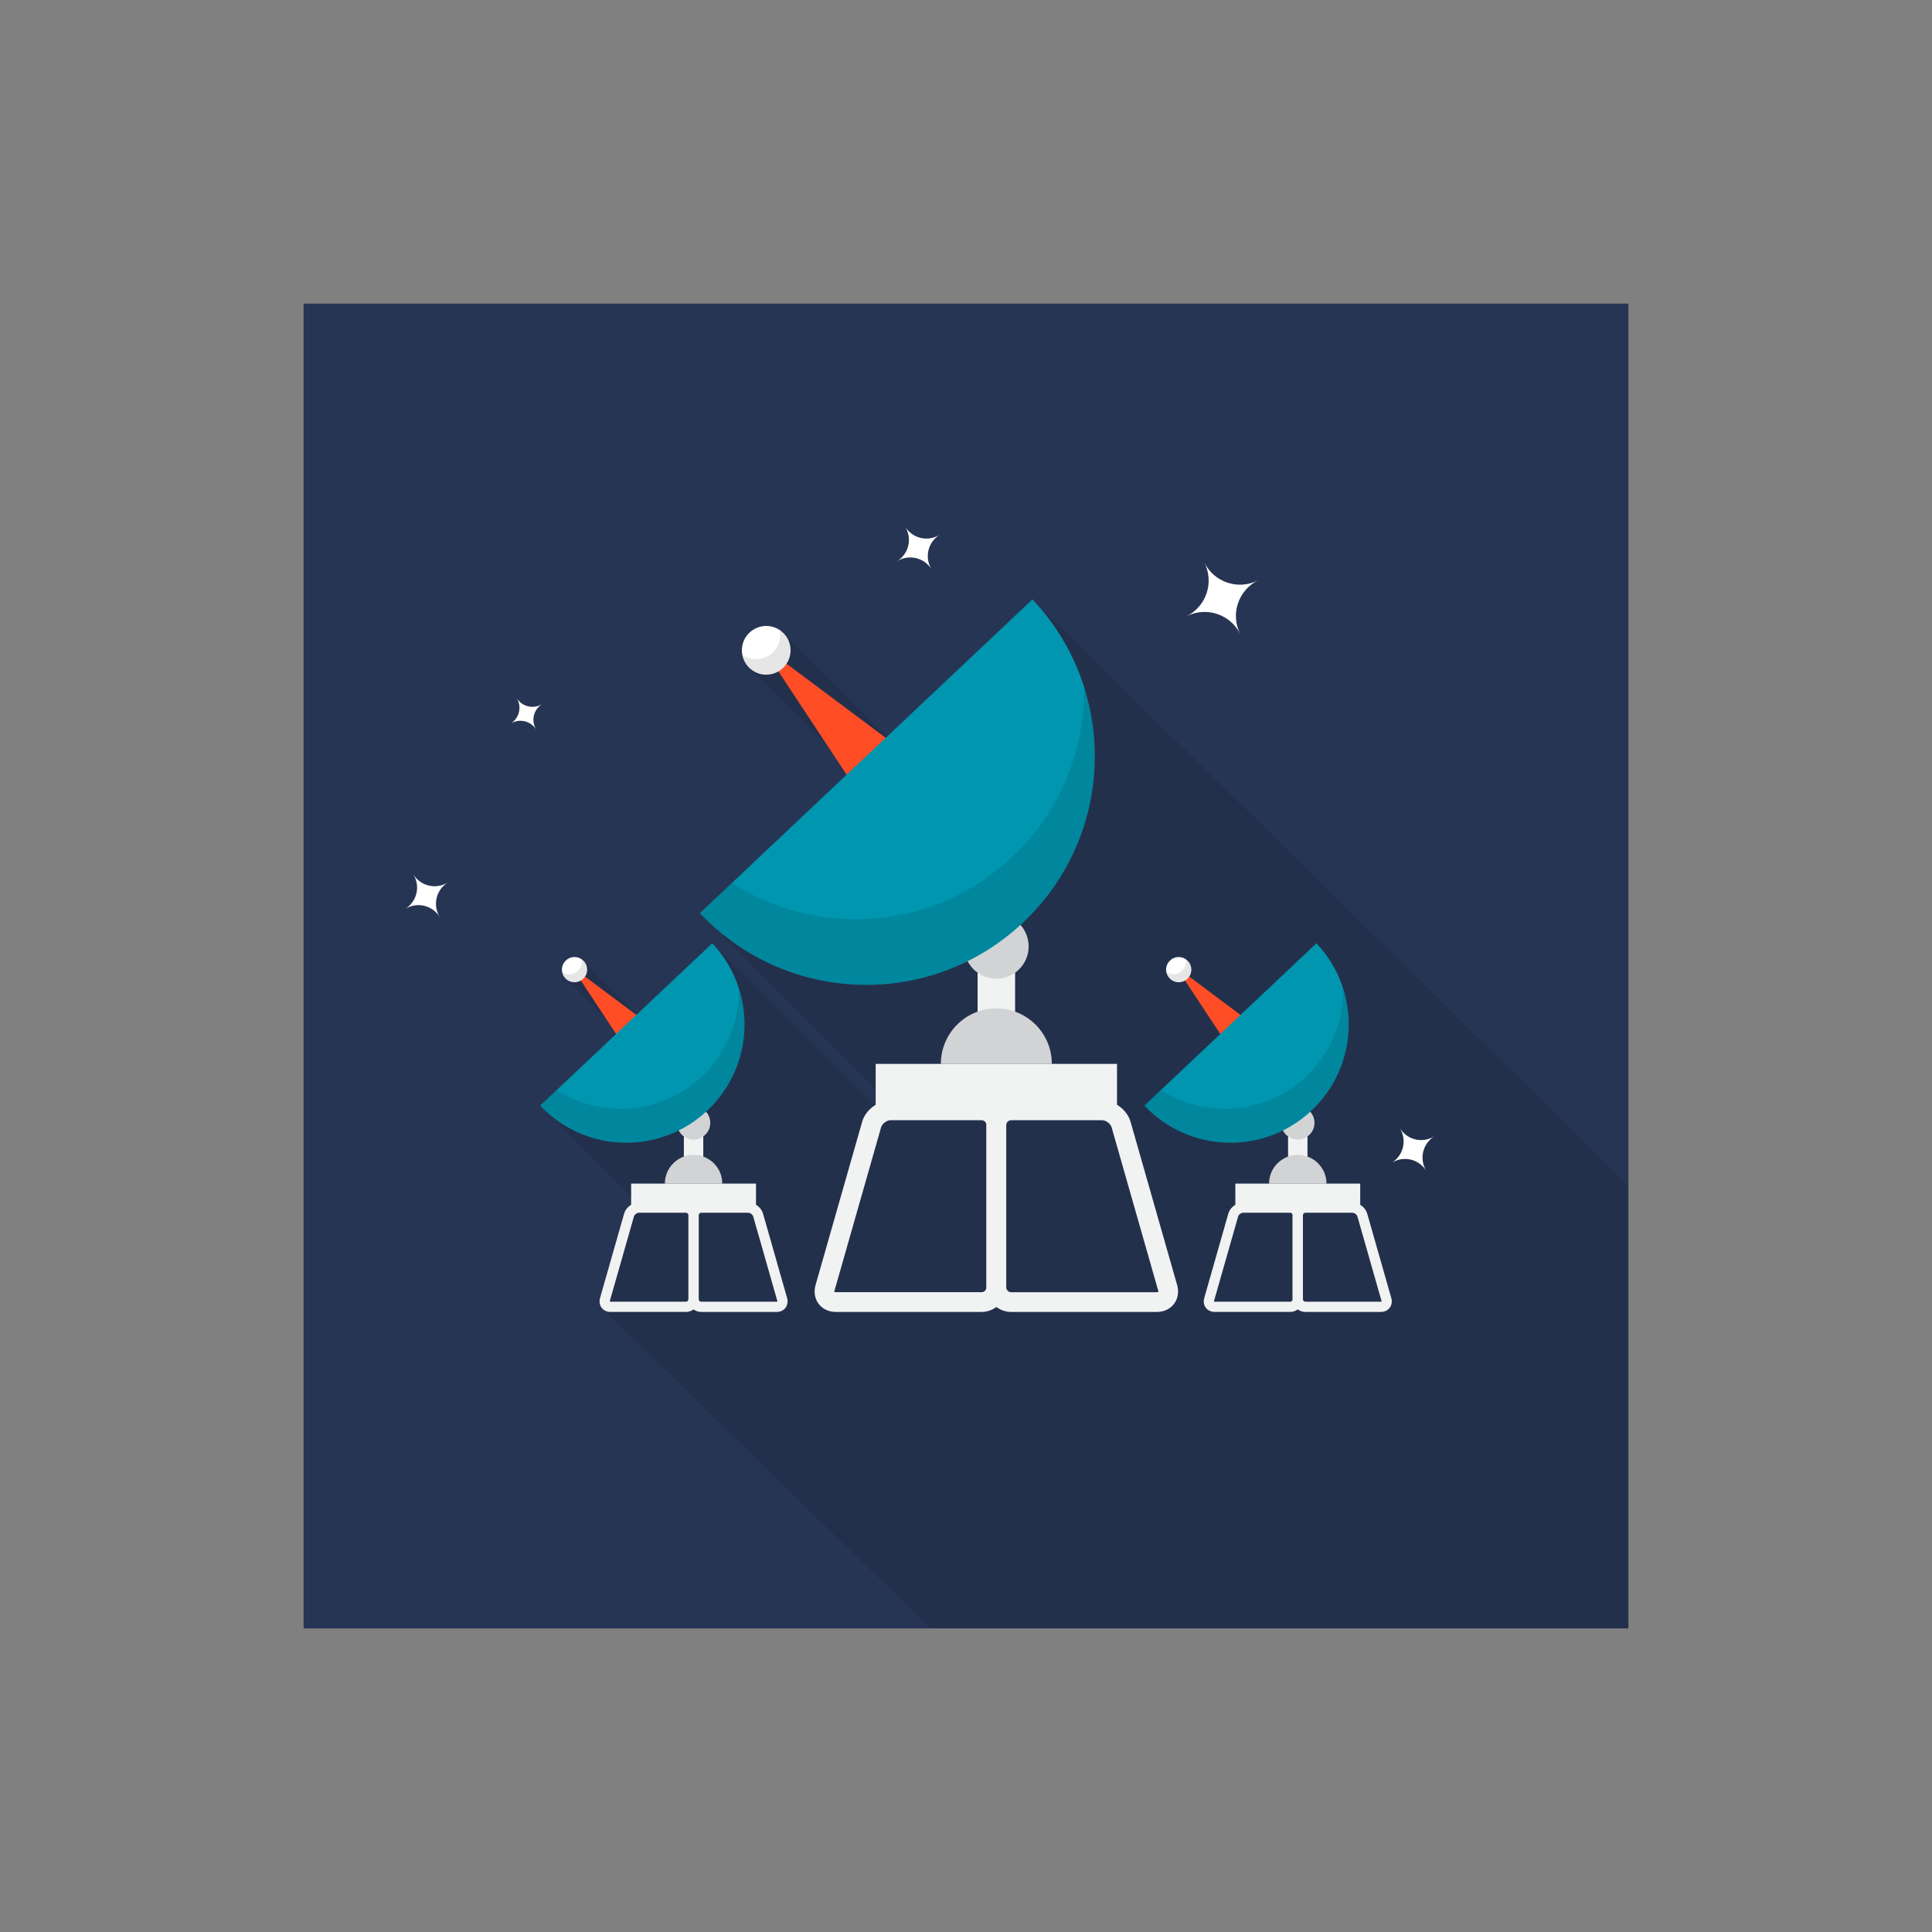 <?xml version="1.0" encoding="utf-8"?>
<!-- Generator: Adobe Illustrator 16.0.0, SVG Export Plug-In . SVG Version: 6.00 Build 0)  -->
<!DOCTYPE svg PUBLIC "-//W3C//DTD SVG 1.1//EN" "http://www.w3.org/Graphics/SVG/1.1/DTD/svg11.dtd">
<svg version="1.1" id="Layer_1" xmlns="http://www.w3.org/2000/svg" xmlns:xlink="http://www.w3.org/1999/xlink" x="0px" y="0px"
	 width="350px" height="350px" viewBox="0 0 350 350" enable-background="new 0 0 350 350" xml:space="preserve">
<rect x="0" y="0" width="350" height="350" fill="#808080" stroke="none"/>
<g id="Satellite_Receiver">
	<rect id="Background_16_" x="55" y="55" fill="#273554" width="240" height="240"/>
	<polygon id="Shadow_14_" opacity="0.1" points="295,214.723 187.038,108.578 183.896,125.612 170.866,143.742 141.287,114.164 
		135.599,120.838 156.809,142.048 151.027,163.268 126.795,165.426 141.348,179.979 160.255,198.885 159.342,201.193 
		129.031,170.883 119.349,187.76 105.361,173.773 102.419,177.227 119.162,193.97 97.864,200.294 115.518,217.948 112.902,222.799 
		109.726,236.419 108.991,236.91 168.52,295 295,295 	"/>
	<g id="Satellite_Receiver_1_">
		<g id="Satellite_Receiver_3">
			<g>
				<g>
					<g>
						<path fill="#F1F2F2" d="M178.71,233.199v-29.37c0-2.465,2.005-4.471,4.471-4.471h16.495c2.261,0,4.518,1.703,5.139,3.877
							l8.439,29.576c0.348,1.221,0.144,2.456-0.561,3.39s-1.836,1.469-3.105,1.469h-26.407
							C180.715,237.67,178.71,235.665,178.71,233.199z M183.181,202.936c-0.484,0-0.895,0.409-0.895,0.894v29.37
							c0,0.484,0.41,0.895,0.895,0.895h26.407c0.16,0,0.239-0.037,0.248-0.042c0.008-0.019,0.022-0.104-0.021-0.259l-8.439-29.576
							c-0.186-0.646-1.026-1.281-1.699-1.281H183.181z"/>
					</g>
				</g>
				<g>
					<g>
						<path fill="#F1F2F2" d="M148.303,236.201c-0.704-0.934-0.908-2.169-0.561-3.39l8.44-29.576
							c0.62-2.174,2.877-3.877,5.138-3.877h16.495c2.466,0,4.471,2.006,4.471,4.471v29.37c0,2.466-2.005,4.471-4.471,4.471h-26.407
							C150.139,237.67,149.008,237.135,148.303,236.201z M161.32,202.936c-0.673,0-1.515,0.635-1.699,1.281l-8.439,29.576
							c-0.044,0.154-0.029,0.24-0.027,0.25c0.015,0.014,0.094,0.051,0.254,0.051h26.407c0.485,0,0.895-0.41,0.895-0.895v-29.37
							c0-0.484-0.409-0.894-0.895-0.894H161.32z"/>
					</g>
				</g>
			</g>
			<rect x="177.101" y="173.24" fill="#F1F2F2" width="6.795" height="15.111"/>
			<polygon fill="#FF4D26" points="161.907,142.291 166.368,138.081 152.068,127.395 137.767,116.708 147.606,131.605 
				157.446,146.5 			"/>
			<circle fill="#FFFFFF" cx="138.808" cy="117.811" r="4.411"/>
			<path opacity="0.1" d="M142.016,114.784c-0.225-0.237-0.469-0.443-0.729-0.62c0.279,1.435-0.159,2.977-1.301,4.054
				c-1.534,1.448-3.833,1.58-5.508,0.439c0.154,0.792,0.525,1.552,1.121,2.182c1.672,1.772,4.463,1.853,6.234,0.181
				C143.606,119.348,143.688,116.556,142.016,114.784z"/>
			<circle fill="#D1D3D4" cx="180.498" cy="171.451" r="5.851"/>
			<g>
				<path fill="#D1D3D4" d="M180.498,182.679c5.552,0,10.053,4.501,10.053,10.053h-20.105
					C170.445,187.18,174.946,182.679,180.498,182.679z"/>
			</g>
			<rect x="158.638" y="192.731" fill="#F1F2F2" width="43.721" height="7.523"/>
			<g>
				<path fill="#0096AF" d="M185.341,167.124c-16.636,15.699-42.848,14.938-58.546-1.697l60.243-56.849
					C202.736,125.214,201.977,151.425,185.341,167.124z"/>
			</g>
			<path opacity="0.1" d="M196.38,124.408c0.188,11.234-4.169,22.504-12.984,30.823c-14.131,13.335-35.172,14.792-50.81,4.731
				l-5.791,5.465c15.698,16.635,41.91,17.396,58.546,1.697C197.307,155.832,201.059,139.101,196.38,124.408z"/>
		</g>
		<g id="Satellite_Receiver_2">
			<g>
				<g>
					<g>
						<path fill="#F1F2F2" d="M234.178,235.357v-15.195c0-1.275,1.038-2.313,2.313-2.313h8.534c1.17,0,2.338,0.882,2.658,2.006
							l4.366,15.302c0.181,0.632,0.074,1.271-0.29,1.754s-0.949,0.76-1.606,0.76h-13.662
							C235.216,237.67,234.178,236.633,234.178,235.357z M236.491,219.7c-0.251,0-0.463,0.211-0.463,0.462v15.195
							c0,0.251,0.212,0.462,0.463,0.462h13.662c0.083,0,0.124-0.02,0.128-0.021c0.005-0.009,0.012-0.054-0.011-0.134l-4.366-15.302
							c-0.096-0.334-0.531-0.662-0.879-0.662H236.491z"/>
					</g>
				</g>
				<g>
					<g>
						<path fill="#F1F2F2" d="M218.447,236.91c-0.364-0.482-0.471-1.122-0.29-1.754l4.366-15.302
							c0.321-1.124,1.488-2.006,2.658-2.006h8.534c1.275,0,2.313,1.038,2.313,2.313v15.195c0,1.275-1.037,2.313-2.313,2.313h-13.662
							C219.397,237.67,218.812,237.394,218.447,236.91z M225.182,219.7c-0.348,0-0.783,0.328-0.879,0.662l-4.366,15.302
							c-0.022,0.08-0.016,0.125-0.015,0.129c0.008,0.007,0.049,0.026,0.132,0.026h13.662c0.251,0,0.462-0.211,0.462-0.462v-15.195
							c0-0.251-0.211-0.462-0.462-0.462H225.182z"/>
					</g>
				</g>
			</g>
			<rect x="233.346" y="204.336" fill="#F1F2F2" width="3.516" height="7.818"/>
			<polygon fill="#FF4D26" points="225.485,188.324 227.793,186.146 220.396,180.618 212.996,175.09 218.087,182.796 
				223.178,190.503 			"/>
			<circle fill="#FFFFFF" cx="213.535" cy="175.66" r="2.282"/>
			<path opacity="0.1" d="M215.194,174.094c-0.116-0.123-0.242-0.229-0.377-0.32c0.146,0.742-0.082,1.54-0.673,2.097
				c-0.793,0.749-1.983,0.817-2.85,0.228c0.08,0.409,0.272,0.803,0.58,1.129c0.865,0.916,2.31,0.958,3.226,0.093
				C216.018,176.455,216.06,175.01,215.194,174.094z"/>
			<circle fill="#D1D3D4" cx="235.104" cy="203.411" r="3.027"/>
			<g>
				<path fill="#D1D3D4" d="M235.104,209.22c2.873,0,5.201,2.329,5.201,5.201h-10.402
					C229.902,211.549,232.231,209.22,235.104,209.22z"/>
			</g>
			<rect x="223.794" y="214.421" fill="#F1F2F2" width="22.62" height="3.893"/>
			<g>
				<path fill="#0096AF" d="M237.609,201.172c-8.607,8.122-22.168,7.729-30.289-0.878l31.167-29.411
					C246.609,179.489,246.216,193.051,237.609,201.172z"/>
			</g>
			<path opacity="0.1" d="M243.32,179.072c0.097,5.813-2.157,11.644-6.718,15.946c-7.312,6.899-18.196,7.653-26.286,2.448
				l-2.996,2.827c8.121,8.606,21.682,9,30.289,0.878C243.8,195.33,245.74,186.675,243.32,179.072z"/>
		</g>
		<g id="Satellite_Receiver_1">
			<g>
				<g>
					<g>
						<path fill="#F1F2F2" d="M124.723,235.357v-15.195c0-1.275,1.037-2.313,2.313-2.313h8.534c1.17,0,2.338,0.882,2.659,2.006
							l4.365,15.302c0.181,0.632,0.074,1.271-0.289,1.754c-0.365,0.483-0.95,0.76-1.607,0.76h-13.662
							C125.76,237.67,124.723,236.633,124.723,235.357z M127.035,219.7c-0.25,0-0.462,0.211-0.462,0.462v15.195
							c0,0.251,0.212,0.462,0.462,0.462h13.662c0.083,0,0.124-0.02,0.129-0.021c0.004-0.009,0.012-0.054-0.012-0.134l-4.366-15.302
							c-0.095-0.334-0.53-0.662-0.879-0.662H127.035z"/>
					</g>
				</g>
				<g>
					<g>
						<path fill="#F1F2F2" d="M108.991,236.91c-0.364-0.482-0.471-1.122-0.29-1.754l4.366-15.302
							c0.321-1.124,1.488-2.006,2.659-2.006h8.533c1.275,0,2.313,1.038,2.313,2.313v15.195c0,1.275-1.038,2.313-2.313,2.313h-13.661
							C109.941,237.67,109.355,237.394,108.991,236.91z M115.727,219.7c-0.349,0-0.784,0.328-0.879,0.662l-4.367,15.302
							c-0.022,0.08-0.016,0.125-0.015,0.129c0.009,0.007,0.049,0.026,0.133,0.026h13.661c0.251,0,0.463-0.211,0.463-0.462v-15.195
							c0-0.251-0.212-0.462-0.463-0.462H115.727z"/>
					</g>
				</g>
			</g>
			<rect x="123.89" y="204.336" fill="#F1F2F2" width="3.516" height="7.818"/>
			<polygon fill="#FF4D26" points="116.03,188.324 118.338,186.146 110.938,180.618 103.54,175.09 108.631,182.796 113.722,190.503 
							"/>
			<circle fill="#FFFFFF" cx="104.079" cy="175.66" r="2.282"/>
			<path opacity="0.1" d="M105.738,174.094c-0.116-0.123-0.242-0.229-0.376-0.32c0.144,0.742-0.083,1.54-0.674,2.097
				c-0.794,0.749-1.983,0.817-2.849,0.228c0.079,0.409,0.271,0.803,0.579,1.129c0.865,0.916,2.309,0.958,3.226,0.093
				C106.562,176.455,106.604,175.01,105.738,174.094z"/>
			<circle fill="#D1D3D4" cx="125.647" cy="203.411" r="3.026"/>
			<g>
				<path fill="#D1D3D4" d="M125.647,209.22c2.873,0,5.201,2.329,5.201,5.201h-10.402
					C120.446,211.549,122.775,209.22,125.647,209.22z"/>
			</g>
			<rect x="114.338" y="214.421" fill="#F1F2F2" width="22.619" height="3.893"/>
			<g>
				<path fill="#0096AF" d="M128.153,201.172c-8.606,8.122-22.168,7.729-30.289-0.878l31.167-29.411
					C137.153,179.489,136.76,193.051,128.153,201.172z"/>
			</g>
			<path opacity="0.1" d="M133.864,179.072c0.097,5.813-2.157,11.644-6.718,15.946c-7.311,6.899-18.196,7.653-26.287,2.448
				l-2.995,2.827c8.121,8.606,21.683,9,30.289,0.878C134.344,195.33,136.284,186.675,133.864,179.072z"/>
		</g>
		<g id="Star_14_">
			<g>
				<path fill="#FFFFFF" d="M227.87,105.155c-3.558,1.787-7.891,0.351-9.678-3.208c1.787,3.558,0.351,7.891-3.207,9.678
					c3.558-1.787,7.891-0.351,9.677,3.208C222.876,111.274,224.313,106.941,227.87,105.155z"/>
			</g>
			<g>
				<path fill="#FFFFFF" d="M170.225,96.885c-2.13,1.321-4.926,0.665-6.247-1.465c1.321,2.13,0.664,4.928-1.466,6.248
					c2.13-1.32,4.928-0.665,6.248,1.466C167.439,101.002,168.095,98.206,170.225,96.885z"/>
			</g>
			<g>
				<path fill="#FFFFFF" d="M98.22,127.545c-1.574,0.976-3.643,0.491-4.619-1.084c0.977,1.575,0.491,3.644-1.084,4.62
					c1.575-0.976,3.644-0.491,4.62,1.083C96.16,130.59,96.646,128.521,98.22,127.545z"/>
			</g>
			<g>
				<path fill="#FFFFFF" d="M81.126,159.871c-2.13,1.321-4.927,0.665-6.248-1.465c1.321,2.13,0.665,4.927-1.465,6.248
					c2.13-1.32,4.928-0.665,6.248,1.465C78.341,163.989,78.996,161.192,81.126,159.871z"/>
			</g>
			<g>
				<path fill="#FFFFFF" d="M259.85,205.854c-2.13,1.32-4.928,0.664-6.248-1.466c1.32,2.13,0.664,4.927-1.466,6.248
					c2.13-1.321,4.928-0.665,6.248,1.465C257.063,209.972,257.72,207.175,259.85,205.854z"/>
			</g>
		</g>
	</g>
</g>
</svg>
